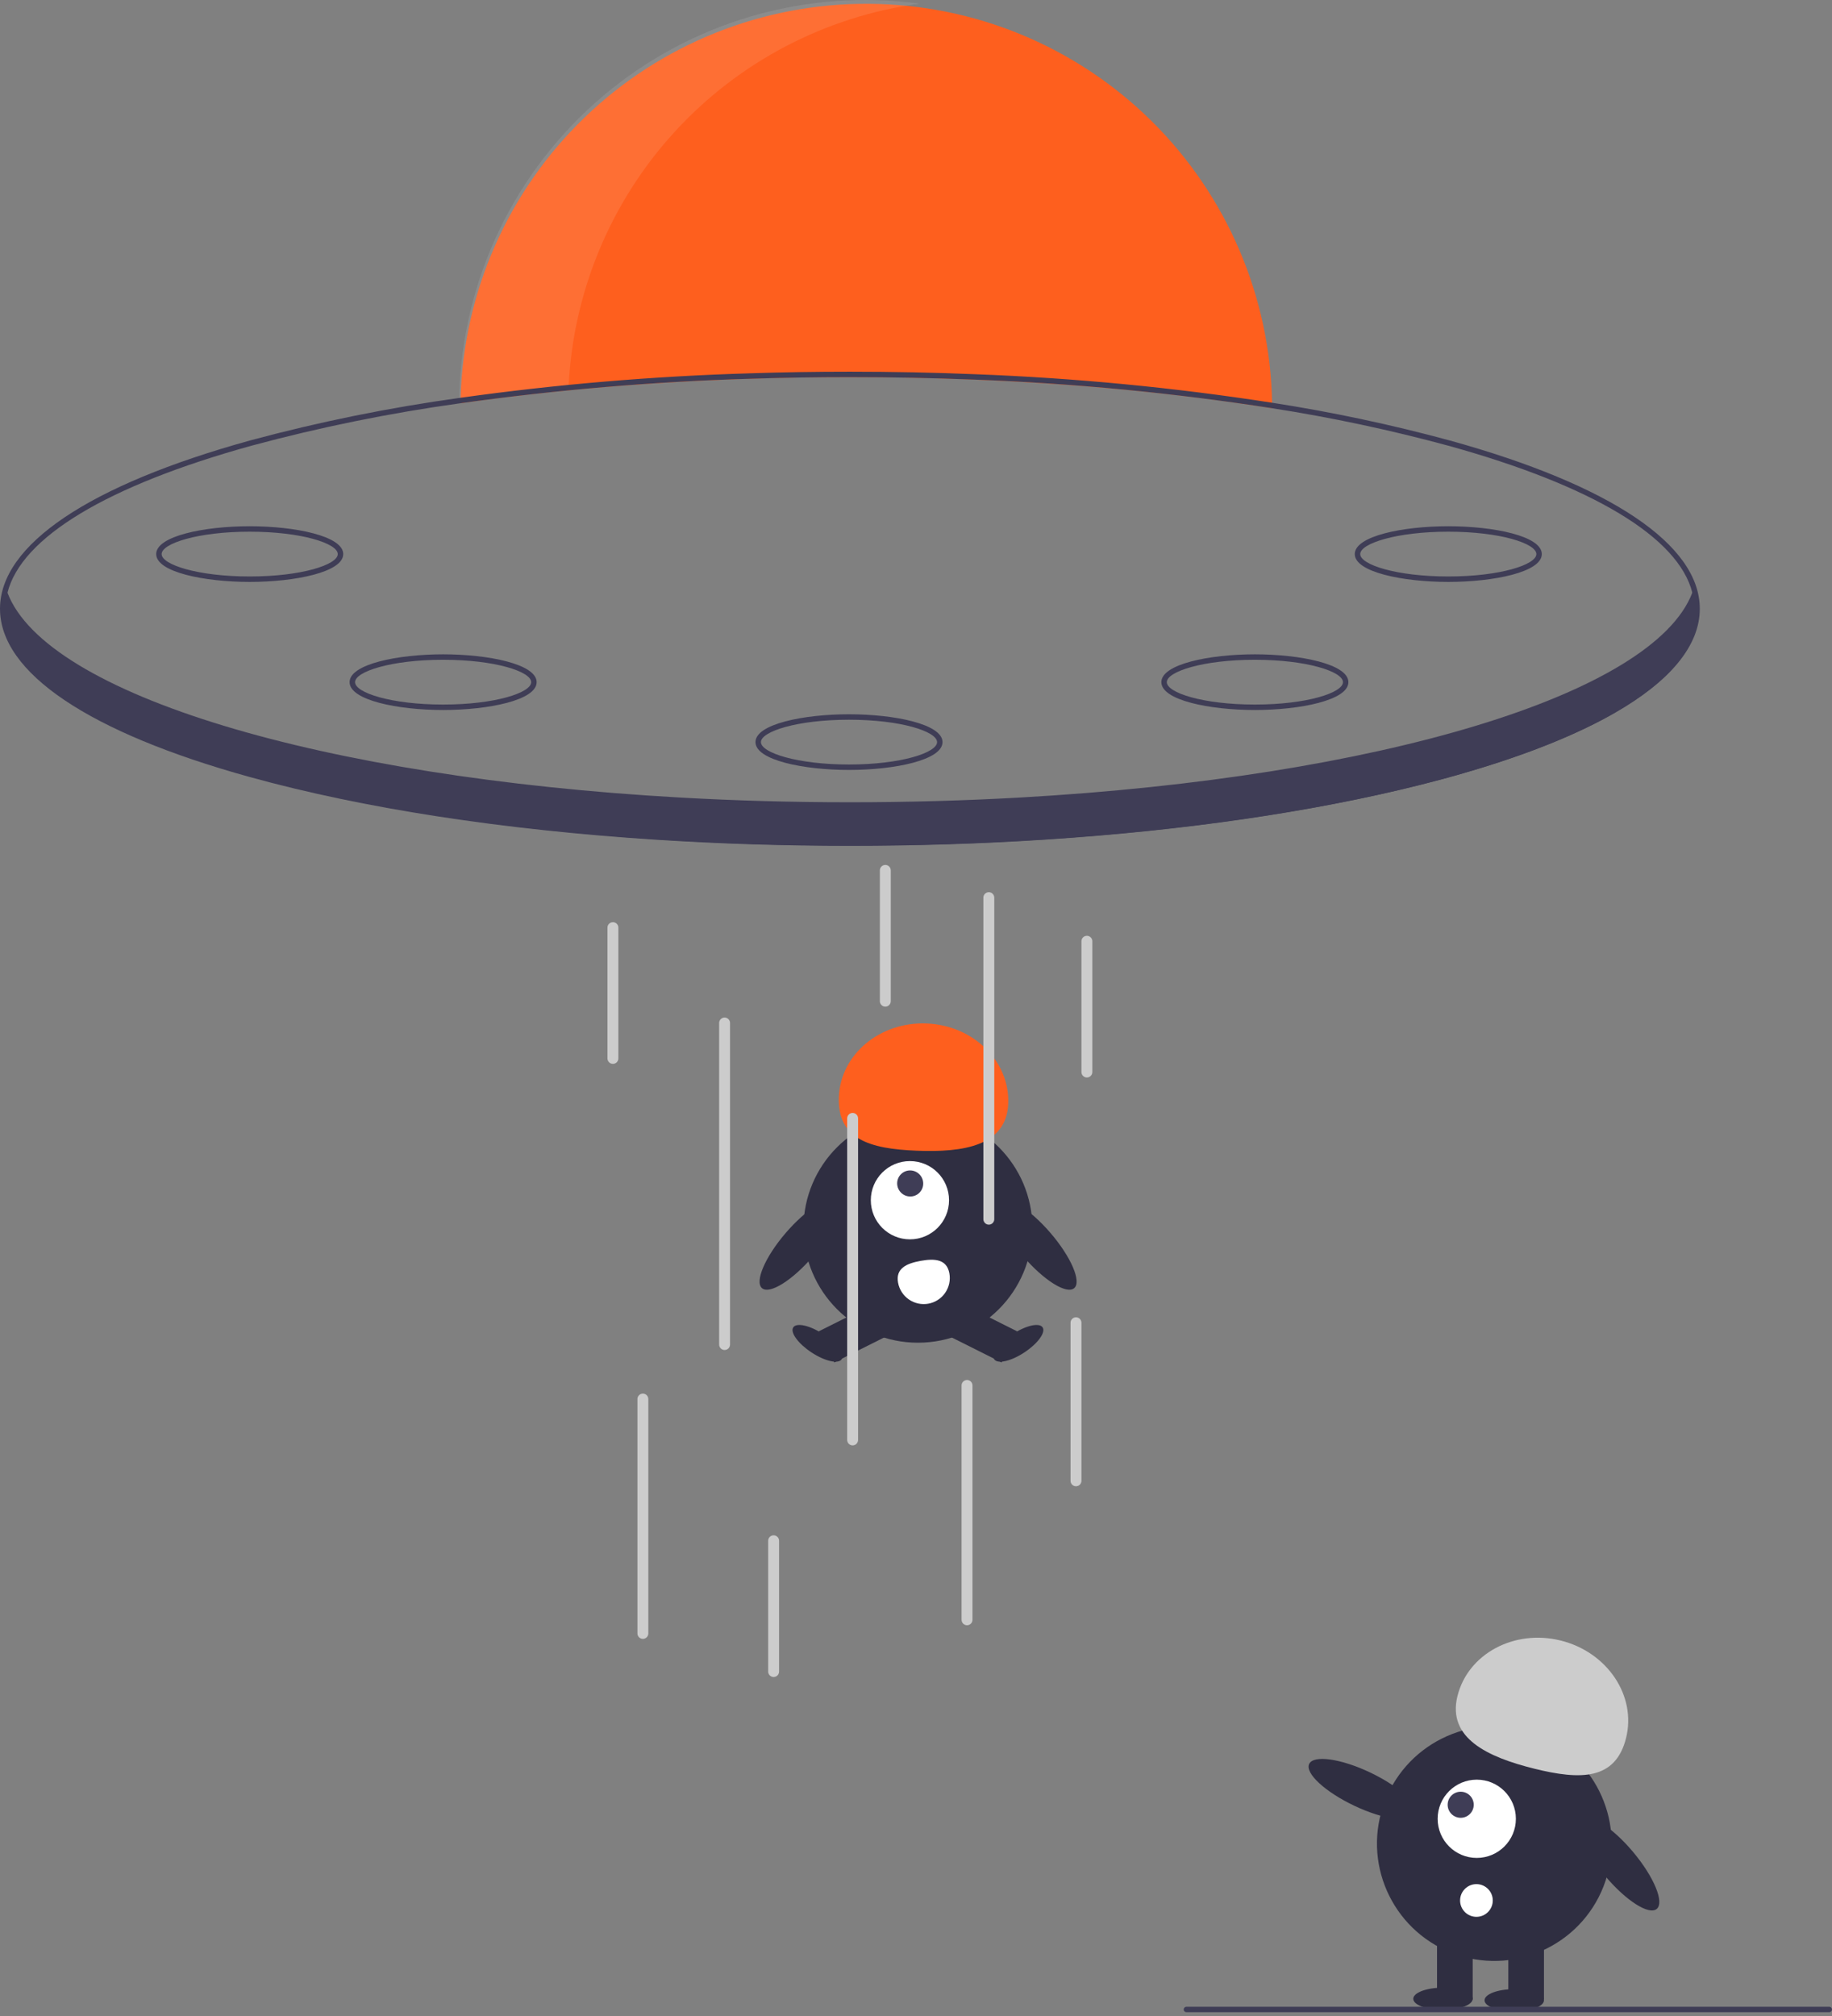 <svg width="300" height="330" viewBox="0 0 300 330" fill="none" xmlns="http://www.w3.org/2000/svg">
<rect x="0" y="0" width="300" height="330" fill="#808080" stroke="none"/>
<g clip-path="url(#clip0_63487_524)">
<path d="M208.318 66.824C187.522 63.505 163.839 61.734 139.176 61.734C116.604 61.734 94.858 63.215 75.396 66.008C75.401 65.709 75.405 65.41 75.418 65.111C75.934 47.763 83.215 31.305 95.706 19.254C108.196 7.204 124.905 0.517 142.26 0.623C159.615 0.729 176.241 7.62 188.583 19.822C200.925 32.024 208.005 48.57 208.309 65.923C208.313 66.226 208.318 66.525 208.318 66.824Z" fill="#fe5f1e"/>
<g opacity="0.1">
<path d="M150.573 0.598C141.342 -0.648 131.953 0.058 123.013 2.672C114.073 5.287 105.782 9.75 98.677 15.774C91.572 21.798 85.813 29.247 81.771 37.639C77.73 46.031 75.497 55.179 75.217 64.489C75.204 64.788 75.199 65.087 75.195 65.386C80.977 64.556 86.964 63.845 93.112 63.252C93.863 47.741 100.022 32.983 110.518 21.539C121.014 10.094 135.185 2.686 150.573 0.598V0.598Z" fill="white"/>
</g>
<path d="M237.393 72.097C227.82 69.501 218.11 67.44 208.308 65.923C192.243 63.433 176.047 61.877 159.802 61.261C153.035 60.985 146.143 60.842 139.176 60.842C133.653 60.842 128.175 60.931 122.773 61.11C106.927 61.578 91.118 62.914 75.418 65.111C63.796 66.711 52.286 69.045 40.959 72.097C14.546 79.399 0 89.186 0 99.651C0 110.116 14.546 119.903 40.959 127.205C59.533 132.344 82.435 135.845 107.388 137.451C117.688 138.12 128.336 138.459 139.176 138.459C150.051 138.459 160.734 138.116 171.066 137.447C193.775 135.979 214.785 132.941 232.37 128.525C232.463 128.498 232.553 128.476 232.646 128.454C233.833 128.159 235.002 127.852 236.157 127.544C236.572 127.428 236.982 127.316 237.393 127.205C237.416 127.195 237.44 127.188 237.464 127.182C237.857 127.075 238.245 126.964 238.633 126.857C239.409 126.634 240.176 126.415 240.93 126.188C240.966 126.179 240.997 126.17 241.028 126.161C241.684 125.965 242.326 125.768 242.964 125.572C243.486 125.407 244.003 125.247 244.516 125.081C244.891 124.961 245.262 124.841 245.627 124.72C245.895 124.631 246.158 124.546 246.417 124.457C246.769 124.341 247.122 124.221 247.469 124.1C247.617 124.051 247.764 124.002 247.907 123.948C248.241 123.837 248.567 123.721 248.892 123.605C249.245 123.48 249.597 123.351 249.945 123.226C250.235 123.123 250.525 123.016 250.81 122.909C251.051 122.815 251.288 122.726 251.529 122.637C252.184 122.392 252.827 122.137 253.46 121.888C253.777 121.758 254.094 121.633 254.406 121.504C254.714 121.379 255.026 121.25 255.329 121.12C255.829 120.911 256.319 120.701 256.801 120.491C257.033 120.384 257.27 120.282 257.497 120.184C257.671 120.103 257.841 120.027 258.015 119.947C258.14 119.894 258.265 119.836 258.385 119.778C258.835 119.572 259.282 119.363 259.719 119.153C261.396 118.35 262.962 117.529 264.416 116.691C273.538 111.467 278.351 105.673 278.351 99.651C278.351 89.186 263.805 79.399 237.393 72.097ZM237.152 126.348C218.555 131.492 195.591 134.993 170.57 136.586C160.395 137.233 149.877 137.567 139.176 137.567C128.51 137.567 118.027 137.237 107.883 136.59C82.823 135.002 59.823 131.5 41.2 126.348C15.207 119.158 0.892 109.678 0.892 99.651C0.894 98.765 1.005 97.882 1.222 97.023C3.497 87.977 17.491 79.51 41.2 72.953C52.442 69.925 63.863 67.605 75.396 66.008C91.191 63.798 107.095 62.458 123.037 61.993C128.354 61.819 133.734 61.733 139.176 61.734C146.05 61.734 152.848 61.873 159.53 62.14C175.87 62.75 192.16 64.314 208.317 66.824C218.034 68.335 227.66 70.381 237.152 72.953C260.856 79.51 274.845 87.972 277.125 97.014C277.346 97.876 277.458 98.761 277.459 99.651C277.459 109.678 263.145 119.158 237.152 126.348V126.348Z" fill="#3F3D56"/>
<path d="M278.097 100.057C278.097 106.016 273.185 111.655 264.415 116.691C262.957 117.529 261.387 118.35 259.718 119.153C259.281 119.363 258.835 119.572 258.385 119.778C258.264 119.836 258.139 119.894 258.014 119.947C257.84 120.027 257.671 120.103 257.497 120.184C257.27 120.282 257.033 120.384 256.801 120.491C256.319 120.701 255.829 120.911 255.329 121.12C255.026 121.25 254.713 121.379 254.406 121.504C254.093 121.633 253.777 121.758 253.46 121.888C252.827 122.137 252.184 122.392 251.529 122.637C251.288 122.726 251.051 122.815 250.81 122.909C250.525 123.016 250.235 123.123 249.945 123.226C249.597 123.351 249.245 123.48 248.892 123.605C248.566 123.721 248.241 123.837 247.906 123.948C247.764 124.002 247.616 124.051 247.469 124.1C247.121 124.221 246.769 124.341 246.416 124.457C246.158 124.546 245.895 124.631 245.627 124.72C245.261 124.841 244.891 124.961 244.516 125.081C244.003 125.246 243.486 125.407 242.964 125.572C242.326 125.768 241.683 125.965 241.028 126.161C240.997 126.17 240.965 126.179 240.93 126.188C240.176 126.415 239.409 126.634 238.632 126.857C238.244 126.964 237.856 127.075 237.464 127.182C237.439 127.188 237.415 127.195 237.392 127.205C236.982 127.316 236.571 127.428 236.157 127.544C235.006 127.847 233.833 128.155 232.646 128.454C232.552 128.476 232.463 128.498 232.369 128.525C215.262 132.799 194.275 135.912 171.048 137.415C160.873 138.071 150.265 138.419 139.367 138.419C128.372 138.419 117.674 138.067 107.419 137.398C46.2 133.405 0.638 118.203 0.638 100.057C0.643 98.952 0.811 97.855 1.137 96.8C1.164 96.876 1.191 96.948 1.222 97.023C7.587 113.742 52.762 127.254 111.376 130.55C120.355 131.059 129.656 131.322 139.175 131.322C148.735 131.322 158.071 131.054 167.086 130.546C225.652 127.236 270.781 113.72 277.124 97.014C277.231 96.747 277.325 96.479 277.405 96.211C277.858 97.443 278.092 98.744 278.097 100.057V100.057Z" fill="#3F3D56"/>
<path d="M40.891 95.255C33.467 95.255 25.577 93.658 25.577 90.698C25.577 87.737 33.467 86.14 40.891 86.14C48.315 86.14 56.205 87.737 56.205 90.698C56.205 93.658 48.315 95.255 40.891 95.255ZM40.891 87.032C32.392 87.032 26.469 88.964 26.469 90.698C26.469 92.431 32.392 94.363 40.891 94.363C49.39 94.363 55.313 92.431 55.313 90.698C55.313 88.964 49.39 87.032 40.891 87.032V87.032Z" fill="#3F3D56"/>
<path d="M72.563 116.221C65.139 116.221 57.248 114.623 57.248 111.663C57.248 108.703 65.139 107.106 72.563 107.106C79.987 107.106 87.877 108.703 87.877 111.663C87.877 114.623 79.987 116.221 72.563 116.221ZM72.563 107.998C64.064 107.998 58.141 109.93 58.141 111.663C58.141 113.397 64.064 115.328 72.563 115.328C81.062 115.328 86.985 113.397 86.985 111.663C86.985 109.93 81.062 107.998 72.563 107.998V107.998Z" fill="#3F3D56"/>
<path d="M237.165 95.255C229.741 95.255 221.851 93.658 221.851 90.698C221.851 87.737 229.741 86.14 237.165 86.14C244.589 86.14 252.479 87.737 252.479 90.698C252.479 93.658 244.589 95.255 237.165 95.255ZM237.165 87.032C228.666 87.032 222.743 88.964 222.743 90.698C222.743 92.431 228.666 94.363 237.165 94.363C245.664 94.363 251.587 92.431 251.587 90.698C251.587 88.964 245.664 87.032 237.165 87.032V87.032Z" fill="#3F3D56"/>
<path d="M205.493 116.221C198.069 116.221 190.179 114.623 190.179 111.663C190.179 108.703 198.069 107.106 205.493 107.106C212.917 107.106 220.807 108.703 220.807 111.663C220.807 114.623 212.917 116.221 205.493 116.221ZM205.493 107.998C196.994 107.998 191.071 109.93 191.071 111.663C191.071 113.397 196.994 115.328 205.493 115.328C213.992 115.328 219.915 113.397 219.915 111.663C219.915 109.93 213.992 107.998 205.493 107.998V107.998Z" fill="#3F3D56"/>
<path d="M139.028 126.034C131.604 126.034 123.714 124.437 123.714 121.477C123.714 118.517 131.604 116.919 139.028 116.919C146.452 116.919 154.342 118.517 154.342 121.477C154.342 124.437 146.452 126.034 139.028 126.034ZM139.028 117.811C130.529 117.811 124.606 119.743 124.606 121.477C124.606 123.21 130.529 125.142 139.028 125.142C147.527 125.142 153.45 123.21 153.45 121.477C153.45 119.743 147.527 117.811 139.028 117.811V117.811Z" fill="#3F3D56"/>
<path d="M150.318 219.789C160.668 219.789 169.059 211.398 169.059 201.048C169.059 190.698 160.668 182.308 150.318 182.308C139.968 182.308 131.577 190.698 131.577 201.048C131.577 211.398 139.968 219.789 150.318 219.789Z" fill="#2F2E41"/>
<path d="M143.191 213.361L134.07 217.929L136.62 223.019L145.741 218.452L143.191 213.361Z" fill="#2F2E41"/>
<path d="M137.822 222.503C138.363 221.682 137.028 219.848 134.841 218.406C132.653 216.963 130.441 216.459 129.9 217.279C129.359 218.1 130.694 219.934 132.882 221.376C135.069 222.819 137.281 223.323 137.822 222.503Z" fill="#2F2E41"/>
<path d="M157.444 213.361L154.895 218.452L164.015 223.019L166.565 217.929L157.444 213.361Z" fill="#2F2E41"/>
<path d="M167.753 221.376C169.941 219.934 171.276 218.1 170.735 217.279C170.194 216.459 167.982 216.963 165.794 218.406C163.607 219.848 162.272 221.682 162.813 222.503C163.354 223.323 165.566 222.819 167.753 221.376Z" fill="#2F2E41"/>
<path d="M149.006 202.869C152.543 202.869 155.411 200.002 155.411 196.464C155.411 192.927 152.543 190.059 149.006 190.059C145.468 190.059 142.601 192.927 142.601 196.464C142.601 200.002 145.468 202.869 149.006 202.869Z" fill="white"/>
<path d="M150.564 195.236C151.394 194.406 151.389 193.055 150.553 192.219C149.717 191.383 148.366 191.378 147.536 192.208C146.705 193.038 146.71 194.389 147.546 195.226C148.382 196.062 149.733 196.067 150.564 195.236Z" fill="#3F3D56"/>
<path d="M165.101 180.66C165.383 173.722 159.404 167.846 151.746 167.535C144.087 167.224 137.651 172.596 137.369 179.534C137.087 186.472 142.411 188.048 150.069 188.359C157.727 188.671 164.82 187.598 165.101 180.66Z" fill="#fe5f1e"/>
<path d="M175.904 210.861C177.137 209.803 175.403 205.762 172.032 201.835C168.661 197.909 164.93 195.584 163.697 196.642C162.464 197.7 164.198 201.741 167.568 205.668C170.939 209.594 174.671 211.92 175.904 210.861Z" fill="#2F2E41"/>
<path d="M133.119 205.668C136.49 201.741 138.224 197.7 136.991 196.642C135.758 195.584 132.026 197.909 128.655 201.836C125.284 205.762 123.551 209.803 124.784 210.862C126.016 211.92 129.748 209.594 133.119 205.668Z" fill="#2F2E41"/>
<path d="M155.465 208.434C155.668 209.548 155.42 210.697 154.775 211.628C154.131 212.559 153.143 213.197 152.029 213.399C150.914 213.602 149.765 213.354 148.834 212.71C147.903 212.065 147.266 211.077 147.063 209.963L147.061 209.955C146.641 207.634 148.435 206.813 150.756 206.393C153.076 205.973 155.045 206.113 155.465 208.434Z" fill="white"/>
<path d="M118.656 220.983C118.42 220.983 118.193 220.889 118.025 220.722C117.858 220.555 117.764 220.328 117.764 220.091V167.454C117.764 167.218 117.858 166.991 118.025 166.823C118.193 166.656 118.42 166.562 118.656 166.562C118.893 166.562 119.12 166.656 119.287 166.823C119.454 166.991 119.548 167.218 119.548 167.454V220.091C119.548 220.328 119.454 220.555 119.287 220.722C119.12 220.889 118.893 220.983 118.656 220.983Z" fill="#CCCCCC"/>
<path d="M105.274 268.267C105.037 268.267 104.81 268.173 104.643 268.006C104.476 267.839 104.382 267.612 104.382 267.375V229.013C104.382 228.776 104.476 228.549 104.643 228.382C104.81 228.214 105.037 228.121 105.274 228.121C105.511 228.121 105.738 228.214 105.905 228.382C106.072 228.549 106.166 228.776 106.166 229.013V267.375C106.166 267.612 106.072 267.839 105.905 268.006C105.738 268.173 105.511 268.267 105.274 268.267V268.267Z" fill="#CCCCCC"/>
<path d="M139.622 236.596C139.385 236.596 139.158 236.502 138.991 236.335C138.824 236.167 138.73 235.94 138.729 235.704V183.067C138.729 182.83 138.823 182.603 138.991 182.436C139.158 182.269 139.385 182.175 139.622 182.175C139.858 182.175 140.085 182.269 140.252 182.436C140.42 182.603 140.514 182.83 140.514 183.067V235.704C140.514 235.94 140.42 236.167 140.252 236.335C140.085 236.502 139.858 236.596 139.622 236.596Z" fill="#CCCCCC"/>
<path d="M126.686 274.512C126.449 274.512 126.222 274.418 126.055 274.251C125.887 274.084 125.793 273.857 125.793 273.62V252.209C125.793 251.972 125.887 251.745 126.055 251.578C126.222 251.41 126.449 251.316 126.686 251.316C126.922 251.316 127.149 251.41 127.316 251.578C127.484 251.745 127.578 251.972 127.578 252.209V273.62C127.578 273.857 127.484 274.084 127.316 274.251C127.149 274.418 126.922 274.512 126.686 274.512V274.512Z" fill="#CCCCCC"/>
<path d="M144.975 164.778C144.738 164.778 144.511 164.684 144.344 164.516C144.177 164.349 144.083 164.122 144.083 163.886V142.474C144.083 142.237 144.176 142.01 144.344 141.843C144.511 141.676 144.738 141.582 144.975 141.582C145.211 141.582 145.438 141.676 145.606 141.843C145.773 142.01 145.867 142.237 145.867 142.474V163.886C145.867 164.122 145.773 164.349 145.606 164.516C145.438 164.684 145.211 164.778 144.975 164.778V164.778Z" fill="#CCCCCC"/>
<path d="M100.367 174.145C100.13 174.145 99.903 174.051 99.736 173.884C99.569 173.717 99.475 173.49 99.475 173.253V151.842C99.475 151.605 99.569 151.378 99.736 151.211C99.903 151.043 100.13 150.949 100.367 150.949C100.603 150.949 100.83 151.043 100.998 151.211C101.165 151.378 101.259 151.605 101.259 151.842V173.253C101.259 173.49 101.165 173.717 100.998 173.884C100.83 174.051 100.603 174.145 100.367 174.145V174.145Z" fill="#CCCCCC"/>
<path d="M177.984 176.376C177.748 176.376 177.521 176.282 177.354 176.114C177.186 175.947 177.092 175.72 177.092 175.483V154.072C177.092 153.835 177.186 153.608 177.354 153.441C177.521 153.274 177.748 153.18 177.984 153.18C178.221 153.18 178.448 153.274 178.615 153.441C178.783 153.608 178.877 153.835 178.877 154.072V175.483C178.877 175.72 178.783 175.947 178.615 176.114C178.448 176.282 178.221 176.376 177.984 176.376Z" fill="#CCCCCC"/>
<path d="M176.2 243.287C175.963 243.287 175.736 243.193 175.569 243.026C175.402 242.858 175.308 242.631 175.308 242.395V216.522C175.308 216.286 175.402 216.059 175.569 215.892C175.736 215.724 175.963 215.63 176.2 215.63C176.436 215.63 176.663 215.724 176.831 215.892C176.998 216.059 177.092 216.286 177.092 216.522V242.395C177.092 242.631 176.998 242.858 176.831 243.026C176.663 243.193 176.436 243.287 176.2 243.287Z" fill="#CCCCCC"/>
<path d="M158.357 266.037C158.12 266.037 157.893 265.943 157.726 265.776C157.559 265.608 157.465 265.381 157.465 265.145V226.782C157.465 226.546 157.559 226.319 157.726 226.151C157.893 225.984 158.12 225.89 158.357 225.89C158.594 225.89 158.821 225.984 158.988 226.151C159.155 226.319 159.249 226.546 159.249 226.782V265.145C159.249 265.381 159.155 265.608 158.988 265.776C158.821 265.943 158.594 266.037 158.357 266.037Z" fill="#CCCCCC"/>
<path d="M161.925 200.464C161.689 200.464 161.462 200.37 161.295 200.202C161.127 200.035 161.033 199.808 161.033 199.572V146.935C161.033 146.698 161.127 146.471 161.294 146.304C161.462 146.136 161.689 146.042 161.925 146.042C162.162 146.042 162.389 146.136 162.556 146.304C162.723 146.471 162.818 146.698 162.818 146.935V199.572C162.817 199.808 162.723 200.035 162.556 200.202C162.389 200.37 162.162 200.464 161.925 200.464Z" fill="#CCCCCC"/>
<path d="M271.3 312.472C272.577 311.403 270.852 307.239 267.446 303.171C264.04 299.104 260.244 296.673 258.967 297.742C257.69 298.811 259.416 302.975 262.822 307.043C266.227 311.11 270.023 313.541 271.3 312.472Z" fill="#2F2E41"/>
<path d="M262.926 307.846C266.281 297.781 260.841 286.901 250.776 283.546C240.71 280.191 229.83 285.63 226.475 295.696C223.12 305.762 228.56 316.641 238.625 319.997C248.691 323.352 259.571 317.912 262.926 307.846Z" fill="#2F2E41"/>
<path d="M252.832 316.848H246.996V327.305H252.832V316.848Z" fill="#2F2E41"/>
<path d="M241.159 316.848H235.323V327.305H241.159V316.848Z" fill="#2F2E41"/>
<path d="M247.968 329.251C250.654 329.251 252.832 328.434 252.832 327.427C252.832 326.42 250.654 325.603 247.968 325.603C245.282 325.603 243.104 326.42 243.104 327.427C243.104 328.434 245.282 329.251 247.968 329.251Z" fill="#2F2E41"/>
<path d="M236.295 329.007C238.981 329.007 241.159 328.191 241.159 327.184C241.159 326.176 238.981 325.36 236.295 325.36C233.609 325.36 231.432 326.176 231.432 327.184C231.432 328.191 233.609 329.007 236.295 329.007Z" fill="#2F2E41"/>
<path d="M238.668 277.622C240.384 270.714 247.956 266.648 255.581 268.542C263.206 270.435 267.997 277.57 266.282 284.479C264.566 291.387 258.875 291.409 251.25 289.516C243.625 287.623 236.953 284.53 238.668 277.622Z" fill="#CCCCCC"/>
<path d="M231.741 296.973C232.455 295.469 229.148 292.406 224.354 290.133C219.561 287.859 215.097 287.236 214.383 288.741C213.669 290.246 216.977 293.308 221.77 295.582C226.563 297.855 231.027 298.478 231.741 296.973Z" fill="#2F2E41"/>
<path d="M241.828 304.123C245.366 304.123 248.233 301.255 248.233 297.718C248.233 294.18 245.366 291.313 241.828 291.313C238.291 291.313 235.423 294.18 235.423 297.718C235.423 301.255 238.291 304.123 241.828 304.123Z" fill="white"/>
<path d="M239.196 297.557C240.375 297.557 241.331 296.601 241.331 295.422C241.331 294.243 240.375 293.287 239.196 293.287C238.016 293.287 237.061 294.243 237.061 295.422C237.061 296.601 238.016 297.557 239.196 297.557Z" fill="#3F3D56"/>
<path d="M241.773 313.767C243.251 313.767 244.45 312.569 244.45 311.091C244.45 309.612 243.251 308.414 241.773 308.414C240.295 308.414 239.097 309.612 239.097 311.091C239.097 312.569 240.295 313.767 241.773 313.767Z" fill="white"/>
<path d="M299.554 329.38H194.28C194.162 329.38 194.048 329.333 193.965 329.249C193.881 329.165 193.834 329.052 193.834 328.934C193.834 328.815 193.881 328.702 193.965 328.618C194.048 328.534 194.162 328.488 194.28 328.488H299.554C299.672 328.488 299.786 328.534 299.869 328.618C299.953 328.702 300 328.815 300 328.934C300 329.052 299.953 329.165 299.869 329.249C299.786 329.333 299.672 329.38 299.554 329.38Z" fill="#3F3D56"/>
</g>
<defs>
<clipPath id="clip0_63487_524">
<rect width="300" height="329.38" fill="white"/>
</clipPath>
</defs>
</svg>
